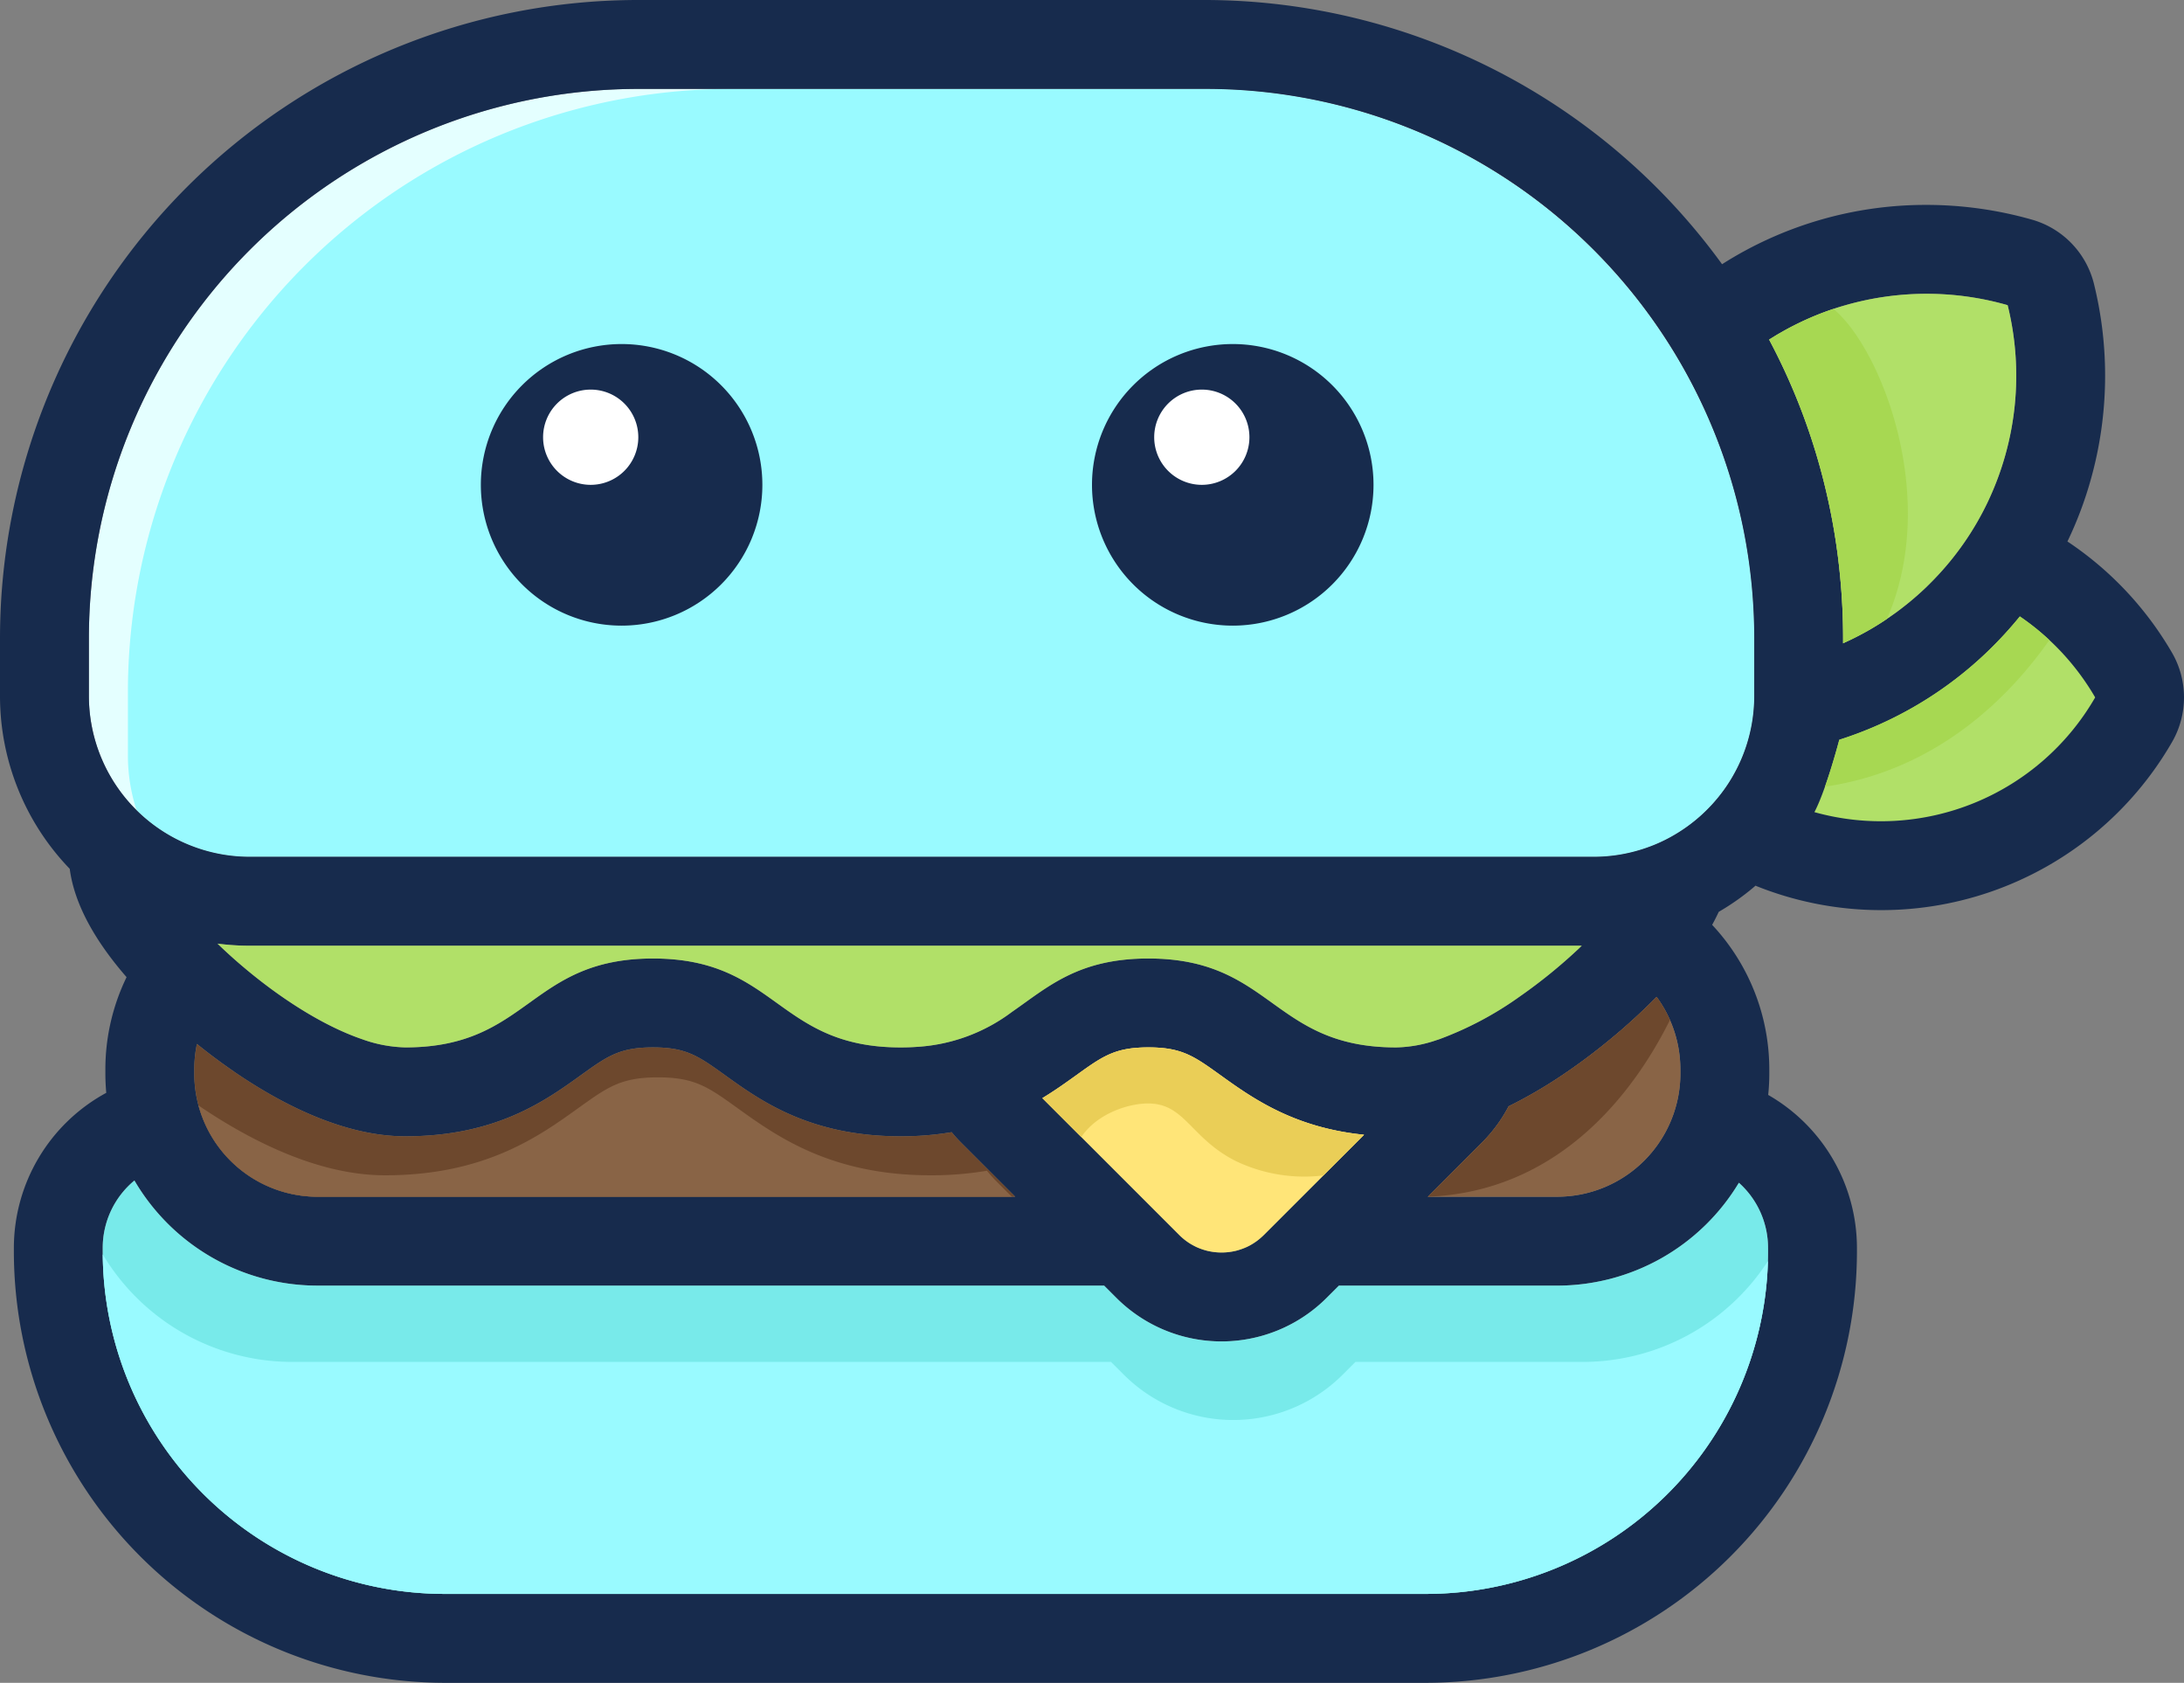 <svg xmlns="http://www.w3.org/2000/svg" xmlns:xlink="http://www.w3.org/1999/xlink" width="307.591" height="236.942" viewBox="0 0 307.591 236.942"><rect x="0" y="0" width="307.591" height="236.942" fill="#808080" stroke="none"/><defs><clipPath id="a"><rect width="307.591" height="236.942" fill="none"/></clipPath></defs><g clip-path="url(#a)"><path d="M280.2,119a77.367,77.367,0,0,0-77.274-73.236H123.151a77.385,77.385,0,0,0-77.386,77.387v8.069a22.65,22.65,0,0,0,22.666,22.666H257.649a22.463,22.463,0,0,0,7.086-1.133,21.961,21.961,0,0,0,3.906-1.709,22.777,22.777,0,0,0,7.33-6.485,21.5,21.5,0,0,0,1.552-2.448,22.008,22.008,0,0,0,1.083-2.26,22.63,22.63,0,0,0,1.7-8.632v-8.069c0-1.39-.038-2.779-.113-4.15m-159.4,2.335a19.824,19.824,0,1,1,19.824-19.824,19.817,19.817,0,0,1-19.824,19.824" transform="translate(-33.246 -33.245)" fill="#e4ffff"/><path d="M65.854,130.751v8.861a24.764,24.764,0,0,0,1.22,7.705,22.836,22.836,0,0,0,3.293,2.712,22.583,22.583,0,0,0,12.657,3.856H272.243a22.463,22.463,0,0,0,7.086-1.133,21.983,21.983,0,0,0,3.906-1.709,22.781,22.781,0,0,0,7.33-6.485,21.5,21.5,0,0,0,1.552-2.448,22.072,22.072,0,0,0,1.083-2.26,22.63,22.63,0,0,0,1.7-8.632V123.15c0-1.389-.038-2.779-.112-4.15a77.367,77.367,0,0,0-77.274-73.236H150.841a84.986,84.986,0,0,0-84.987,84.987" transform="translate(-47.839 -33.245)" fill="#99faff"/><path d="M287.208,196.907a19.824,19.824,0,1,1-19.824-19.824,19.821,19.821,0,0,1,19.824,19.824" transform="translate(-179.838 -128.641)" fill="#172b4d"/><path d="M293,207.233a6.705,6.705,0,1,1-6.705-6.705A6.7,6.7,0,0,1,293,207.233" transform="translate(-203.102 -145.672)" fill="#fff"/><path d="M601.852,196.907a19.824,19.824,0,1,1-19.824-19.824,19.821,19.821,0,0,1,19.824,19.824" transform="translate(-408.409 -128.641)" fill="#172b4d"/><path d="M607.64,207.233a6.705,6.705,0,1,1-6.705-6.705,6.7,6.7,0,0,1,6.705,6.705" transform="translate(-431.674 -145.672)" fill="#fff"/><path d="M305.915,91.927a47.4,47.4,0,0,0-14.741-15.686,52.9,52.9,0,0,0,3.336-8.889,53.994,53.994,0,0,0,.4-27.385,12.532,12.532,0,0,0-8.7-9.032,54.4,54.4,0,0,0-14.879-2.085,53.424,53.424,0,0,0-28.794,8.35.078.078,0,0,1,.013.019l-.019-.019A90.115,90.115,0,0,0,169.677,0H89.906A89.909,89.909,0,0,0,0,89.906v8.068A35.044,35.044,0,0,0,9.821,122.33c.695,5.327,3.956,10.6,8.006,15.254a29.683,29.683,0,0,0-2.986,13.02v.532c0,.92.044,1.834.125,2.736A24.874,24.874,0,0,0,1.953,175.717v.507A60.783,60.783,0,0,0,62.67,236.942H200.812a60.783,60.783,0,0,0,60.717-60.717v-.507a24.857,24.857,0,0,0-12.5-21.551,28.542,28.542,0,0,0,.156-3.03V150.6a29.761,29.761,0,0,0-8.05-20.381c.338-.607.645-1.221.933-1.834a34.146,34.146,0,0,0,5.177-3.68c.25-.213.495-.426.732-.645-.238.225-.482.438-.726.651a47.28,47.28,0,0,0,58.664-20.243,12.573,12.573,0,0,0,0-12.544M244.9,166.535a12.285,12.285,0,0,1,4.106,9.183v.507a48.2,48.2,0,0,1-48.2,48.2H62.67a48.2,48.2,0,0,1-48.2-48.2v-.507a12.307,12.307,0,0,1,4.463-9.5,29.891,29.891,0,0,0,25.789,14.8H155.505l1.721,1.721a20.945,20.945,0,0,0,29.62,0l1.722-1.721H219.3a29.878,29.878,0,0,0,25.6-14.484m-22.509-33.013a73.469,73.469,0,0,1-8.344,6.779,48.024,48.024,0,0,1-11.28,6c-.15.056-.294.1-.438.144a18.552,18.552,0,0,1-5.709,1.033c-17.445,0-17.445-12.519-34.884-12.519-9.9,0-14.178,4.031-19.217,7.518a24.694,24.694,0,0,1-13.258,4.914c-.764.056-1.565.088-2.41.088-17.445,0-17.445-12.519-34.884-12.519s-17.445,12.519-34.884,12.519A19.185,19.185,0,0,1,50.94,146.3c-5.327-1.828-11.23-5.6-16.287-9.828-1.415-1.177-2.76-2.385-4.012-3.605a35.163,35.163,0,0,0,4.544.294H222.77c-.125.119-.25.238-.376.363m4.519,12.707a84.945,84.945,0,0,0,6.4-5.865,17.26,17.26,0,0,1,3.349,10.241v.532A17.364,17.364,0,0,1,219.3,168.5H201.093l5.108-5.108,2.535-2.535a20.9,20.9,0,0,0,3.737-5.083,66.681,66.681,0,0,0,8.3-4.9c2.4-1.646,4.482-3.274,6.141-4.644m-34.8,13.546L178,173.89a9.348,9.348,0,0,1-.977.839c-.225.163-.457.319-.695.463h-.006a6.879,6.879,0,0,1-.732.388,9.207,9.207,0,0,1-1.54.538,8.73,8.73,0,0,1-2.01.238,8.636,8.636,0,0,1-2-.238,8.883,8.883,0,0,1-1.546-.538c-.251-.119-.495-.25-.733-.388s-.469-.294-.7-.463a8.744,8.744,0,0,1-.977-.839L146.8,154.617c1.8-1.089,3.368-2.216,4.788-3.236.244-.175.476-.344.707-.507,3.267-2.335,5.052-3.4,9.439-3.4s6.166,1.064,9.433,3.4c.231.163.463.332.707.507,4.432,3.18,10.291,7.392,20.231,8.394m-159.167-8.9c6.554,4.494,15.411,9.12,24.143,9.12,12.751,0,19.68-4.976,24.738-8.613.244-.175.476-.344.707-.507,3.267-2.335,5.051-3.4,9.439-3.4s6.165,1.064,9.433,3.4c.231.163.463.332.707.507,5.058,3.637,11.993,8.613,24.744,8.613a42.639,42.639,0,0,0,7.18-.582,18.891,18.891,0,0,0,1.308,1.446l7.643,7.643H44.724A17.364,17.364,0,0,1,27.36,151.136V150.6a17.575,17.575,0,0,1,.376-3.612c1.484,1.2,3.242,2.535,5.208,3.881m214.119-52.9a22.631,22.631,0,0,1-1.7,8.632,22.018,22.018,0,0,1-1.083,2.26,21.526,21.526,0,0,1-1.552,2.448,22.777,22.777,0,0,1-7.33,6.485,21.988,21.988,0,0,1-3.906,1.709,22.465,22.465,0,0,1-7.086,1.133H35.185A22.655,22.655,0,0,1,12.519,97.974V89.906A77.386,77.386,0,0,1,89.906,12.519h79.771a77.267,77.267,0,0,1,77.274,73.236c.075,1.371.113,2.76.113,4.15Zm2.1-50.157h.006c.263-.169.532-.332.795-.495q.422-.263.864-.507c.576-.332,1.158-.651,1.74-.945s1.183-.588,1.784-.858a39.609,39.609,0,0,1,3.868-1.515c.545-.181,1.089-.35,1.64-.507a41.447,41.447,0,0,1,22.891-.019,41.389,41.389,0,0,1-2.823,27.755,40.964,40.964,0,0,1-7.555,10.86c-.332.344-.682.689-1.027,1.033a41.369,41.369,0,0,1-3.912,3.324c-.538.413-1.1.795-1.646,1.171s-1.114.739-1.684,1.083c-.288.175-.582.35-.87.513-.57.326-1.152.645-1.746.945-.576.294-1.17.582-1.771.851-.044.019-.094.038-.132.056l-.006.156v-.814q0-4.366-.413-8.657a89.2,89.2,0,0,0-2.04-12.344,88.15,88.15,0,0,0-7.962-21.082Z" fill="#172b4d"/><path d="M941.6,180.584a40.959,40.959,0,0,1-7.555,10.86c-.332.345-.682.689-1.027,1.033a41.523,41.523,0,0,1-3.912,3.324c-.538.413-1.1.795-1.646,1.171s-1.114.739-1.684,1.083c-.288.175-.582.351-.87.513-.57.326-1.152.644-1.746.945-.576.294-1.171.582-1.771.851-.044.019-.094.038-.132.056l-.006.157v-.814q0-4.366-.413-8.657a89.241,89.241,0,0,0-2.041-12.344,88.144,88.144,0,0,0-7.962-21.082v-.007h.006c.263-.169.532-.331.795-.494q.423-.263.864-.507c.576-.331,1.158-.651,1.74-.945s1.183-.588,1.784-.858a39.576,39.576,0,0,1,3.868-1.515c.544-.182,1.089-.351,1.64-.507a41.444,41.444,0,0,1,22.891-.019,41.388,41.388,0,0,1-2.823,27.754" transform="translate(-661.67 -109.858)" fill="#b1e068"/><path d="M973.67,328.685a34.83,34.83,0,0,1-39.541,16.15c1.665-3.148,3.505-10.19,3.505-10.19a53.556,53.556,0,0,0,20.995-12.532,55.7,55.7,0,0,0,4.432-4.832,35.166,35.166,0,0,1,10.61,11.4" transform="translate(-678.591 -230.486)" fill="#b1e068"/><path d="M770.677,523.344v.532a17.364,17.364,0,0,1-17.364,17.364H735.1l5.108-5.108,2.535-2.535a20.9,20.9,0,0,0,3.737-5.083,66.687,66.687,0,0,0,8.3-4.9c2.4-1.646,4.482-3.274,6.141-4.645a84.9,84.9,0,0,0,6.4-5.865,17.26,17.26,0,0,1,3.349,10.241" transform="translate(-534.01 -372.74)" fill="#896446"/><path d="M287.442,617.124v.507a48.2,48.2,0,0,1-48.2,48.2H101.1a48.2,48.2,0,0,1-48.2-48.2v-.507a12.306,12.306,0,0,1,4.463-9.5,29.891,29.891,0,0,0,25.789,14.8H193.937l1.721,1.721a20.944,20.944,0,0,0,29.62,0L227,622.426h30.734a29.878,29.878,0,0,0,25.6-14.485,12.286,12.286,0,0,1,4.106,9.183" transform="translate(-38.432 -441.407)" fill="#78eaea"/><path d="M287.437,646.594a31.091,31.091,0,0,1-26.1,14.2H229.342l-1.792,1.792a21.8,21.8,0,0,1-30.834,0l-1.792-1.792H79.6a31.109,31.109,0,0,1-26.681-15.134,48.193,48.193,0,0,0,48.193,47.8H239.257a48.2,48.2,0,0,0,48.179-46.864" transform="translate(-38.445 -469.035)" fill="#99faff"/><path d="M215.644,558.843H117.382a17.364,17.364,0,0,1-17.364-17.364v-.532a17.593,17.593,0,0,1,.376-3.612c1.484,1.2,3.242,2.535,5.208,3.881,6.554,4.494,15.411,9.12,24.143,9.12,12.751,0,19.68-4.976,24.738-8.613.244-.175.476-.344.707-.507,3.267-2.335,5.052-3.4,9.439-3.4s6.165,1.064,9.433,3.4c.231.163.463.332.707.507,5.058,3.637,11.993,8.613,24.744,8.613a42.61,42.61,0,0,0,7.18-.582A18.888,18.888,0,0,0,208,551.2Z" transform="translate(-72.657 -390.343)" fill="#6d482d"/><path d="M216.747,571.323l-2.066-2.066a20.82,20.82,0,0,1-1.441-1.593,46.935,46.935,0,0,1-7.909.642c-14.046,0-21.685-5.482-27.257-9.488-.269-.193-.524-.379-.779-.559-3.6-2.572-5.564-3.744-10.391-3.744s-6.8,1.172-10.4,3.744c-.255.179-.51.365-.779.559-5.571,4.006-13.2,9.488-27.25,9.488-9.479,0-19.09-4.949-26.277-9.831a17.365,17.365,0,0,0,16.767,12.848Z" transform="translate(-74.242 -402.823)" fill="#896446"/><path d="M581.955,551.4,567.84,565.512a9.349,9.349,0,0,1-.976.839c-.225.163-.457.319-.695.463h-.006a6.864,6.864,0,0,1-.732.388,9.179,9.179,0,0,1-1.54.538,8.73,8.73,0,0,1-2.009.238,8.633,8.633,0,0,1-2-.238,8.856,8.856,0,0,1-1.546-.538c-.25-.119-.495-.251-.732-.388s-.47-.294-.7-.463a8.721,8.721,0,0,1-.977-.839l-19.273-19.273c1.8-1.089,3.367-2.216,4.789-3.236.244-.175.476-.344.707-.507,3.268-2.335,5.052-3.4,9.439-3.4s6.166,1.064,9.433,3.4c.232.163.463.332.707.507,4.432,3.18,10.291,7.393,20.231,8.394" transform="translate(-389.844 -391.623)" fill="#ffe578"/><path d="M304.138,485.985c-.125.119-.25.238-.376.363a73.442,73.442,0,0,1-8.344,6.779,48,48,0,0,1-11.28,6c-.15.056-.294.1-.438.144a18.545,18.545,0,0,1-5.709,1.033c-17.445,0-17.445-12.519-34.884-12.519-9.9,0-14.178,4.031-19.217,7.518a24.69,24.69,0,0,1-13.257,4.914c-.764.056-1.565.088-2.41.088-17.445,0-17.445-12.519-34.884-12.519S155.894,500.3,138.454,500.3a19.176,19.176,0,0,1-6.147-1.177c-5.327-1.828-11.23-5.6-16.287-9.827-1.415-1.177-2.76-2.385-4.012-3.605a35.166,35.166,0,0,0,4.544.294Z" transform="translate(-81.367 -352.826)" fill="#b1e068"/><path d="M939.577,341.248c16.16-2.342,26.342-13.128,31.6-20.642a34.984,34.984,0,0,0-4.158-3.325,55.725,55.725,0,0,1-4.432,4.832,53.55,53.55,0,0,1-20.995,12.531s-.9,3.452-2.015,6.6" transform="translate(-682.548 -230.486)" fill="#a7d852"/><path d="M914.241,161.379c-.582.294-1.164.613-1.74.945q-.441.244-.864.507c-.263.162-.532.325-.795.494h-.006v.006a88.154,88.154,0,0,1,7.962,21.082,89.191,89.191,0,0,1,2.04,12.344q.413,4.291.413,8.657v.814l.006-.157c.038-.019.088-.037.132-.056.6-.269,1.2-.557,1.772-.851.594-.3,1.177-.62,1.746-.945.288-.163.582-.338.87-.513.558-.337,1.1-.687,1.649-1.059,7.45-17.012-.8-38.057-7.533-43.64a39.606,39.606,0,0,0-3.868,1.515c-.6.269-1.2.557-1.784.858" transform="translate(-661.67 -115.509)" fill="#a7d852"/><path d="M769.207,516.359a17.329,17.329,0,0,0-1.879-3.256,85.022,85.022,0,0,1-6.4,5.865c-1.659,1.371-3.743,3-6.141,4.645a66.7,66.7,0,0,1-8.3,4.9,20.894,20.894,0,0,1-3.737,5.083l-2.535,2.535L735.1,541.24c19.161-.748,29.505-15.636,34.1-24.88" transform="translate(-534.01 -372.74)" fill="#6d482d"/><path d="M581.955,551.4c-9.94-1-15.8-5.214-20.231-8.394-.244-.175-.476-.344-.707-.507-3.267-2.335-5.045-3.4-9.433-3.4s-6.172,1.064-9.439,3.4c-.231.163-.463.332-.707.507-1.421,1.02-2.986,2.147-4.789,3.236l5.479,5.48h0c2.189-3.283,6.708-4.818,9.666-4.727,4.986.155,5.819,4.939,12.1,8.108a22.36,22.36,0,0,0,12.331,2.024l5.727-5.727" transform="translate(-389.844 -391.623)" fill="#eace57"/></g></svg>